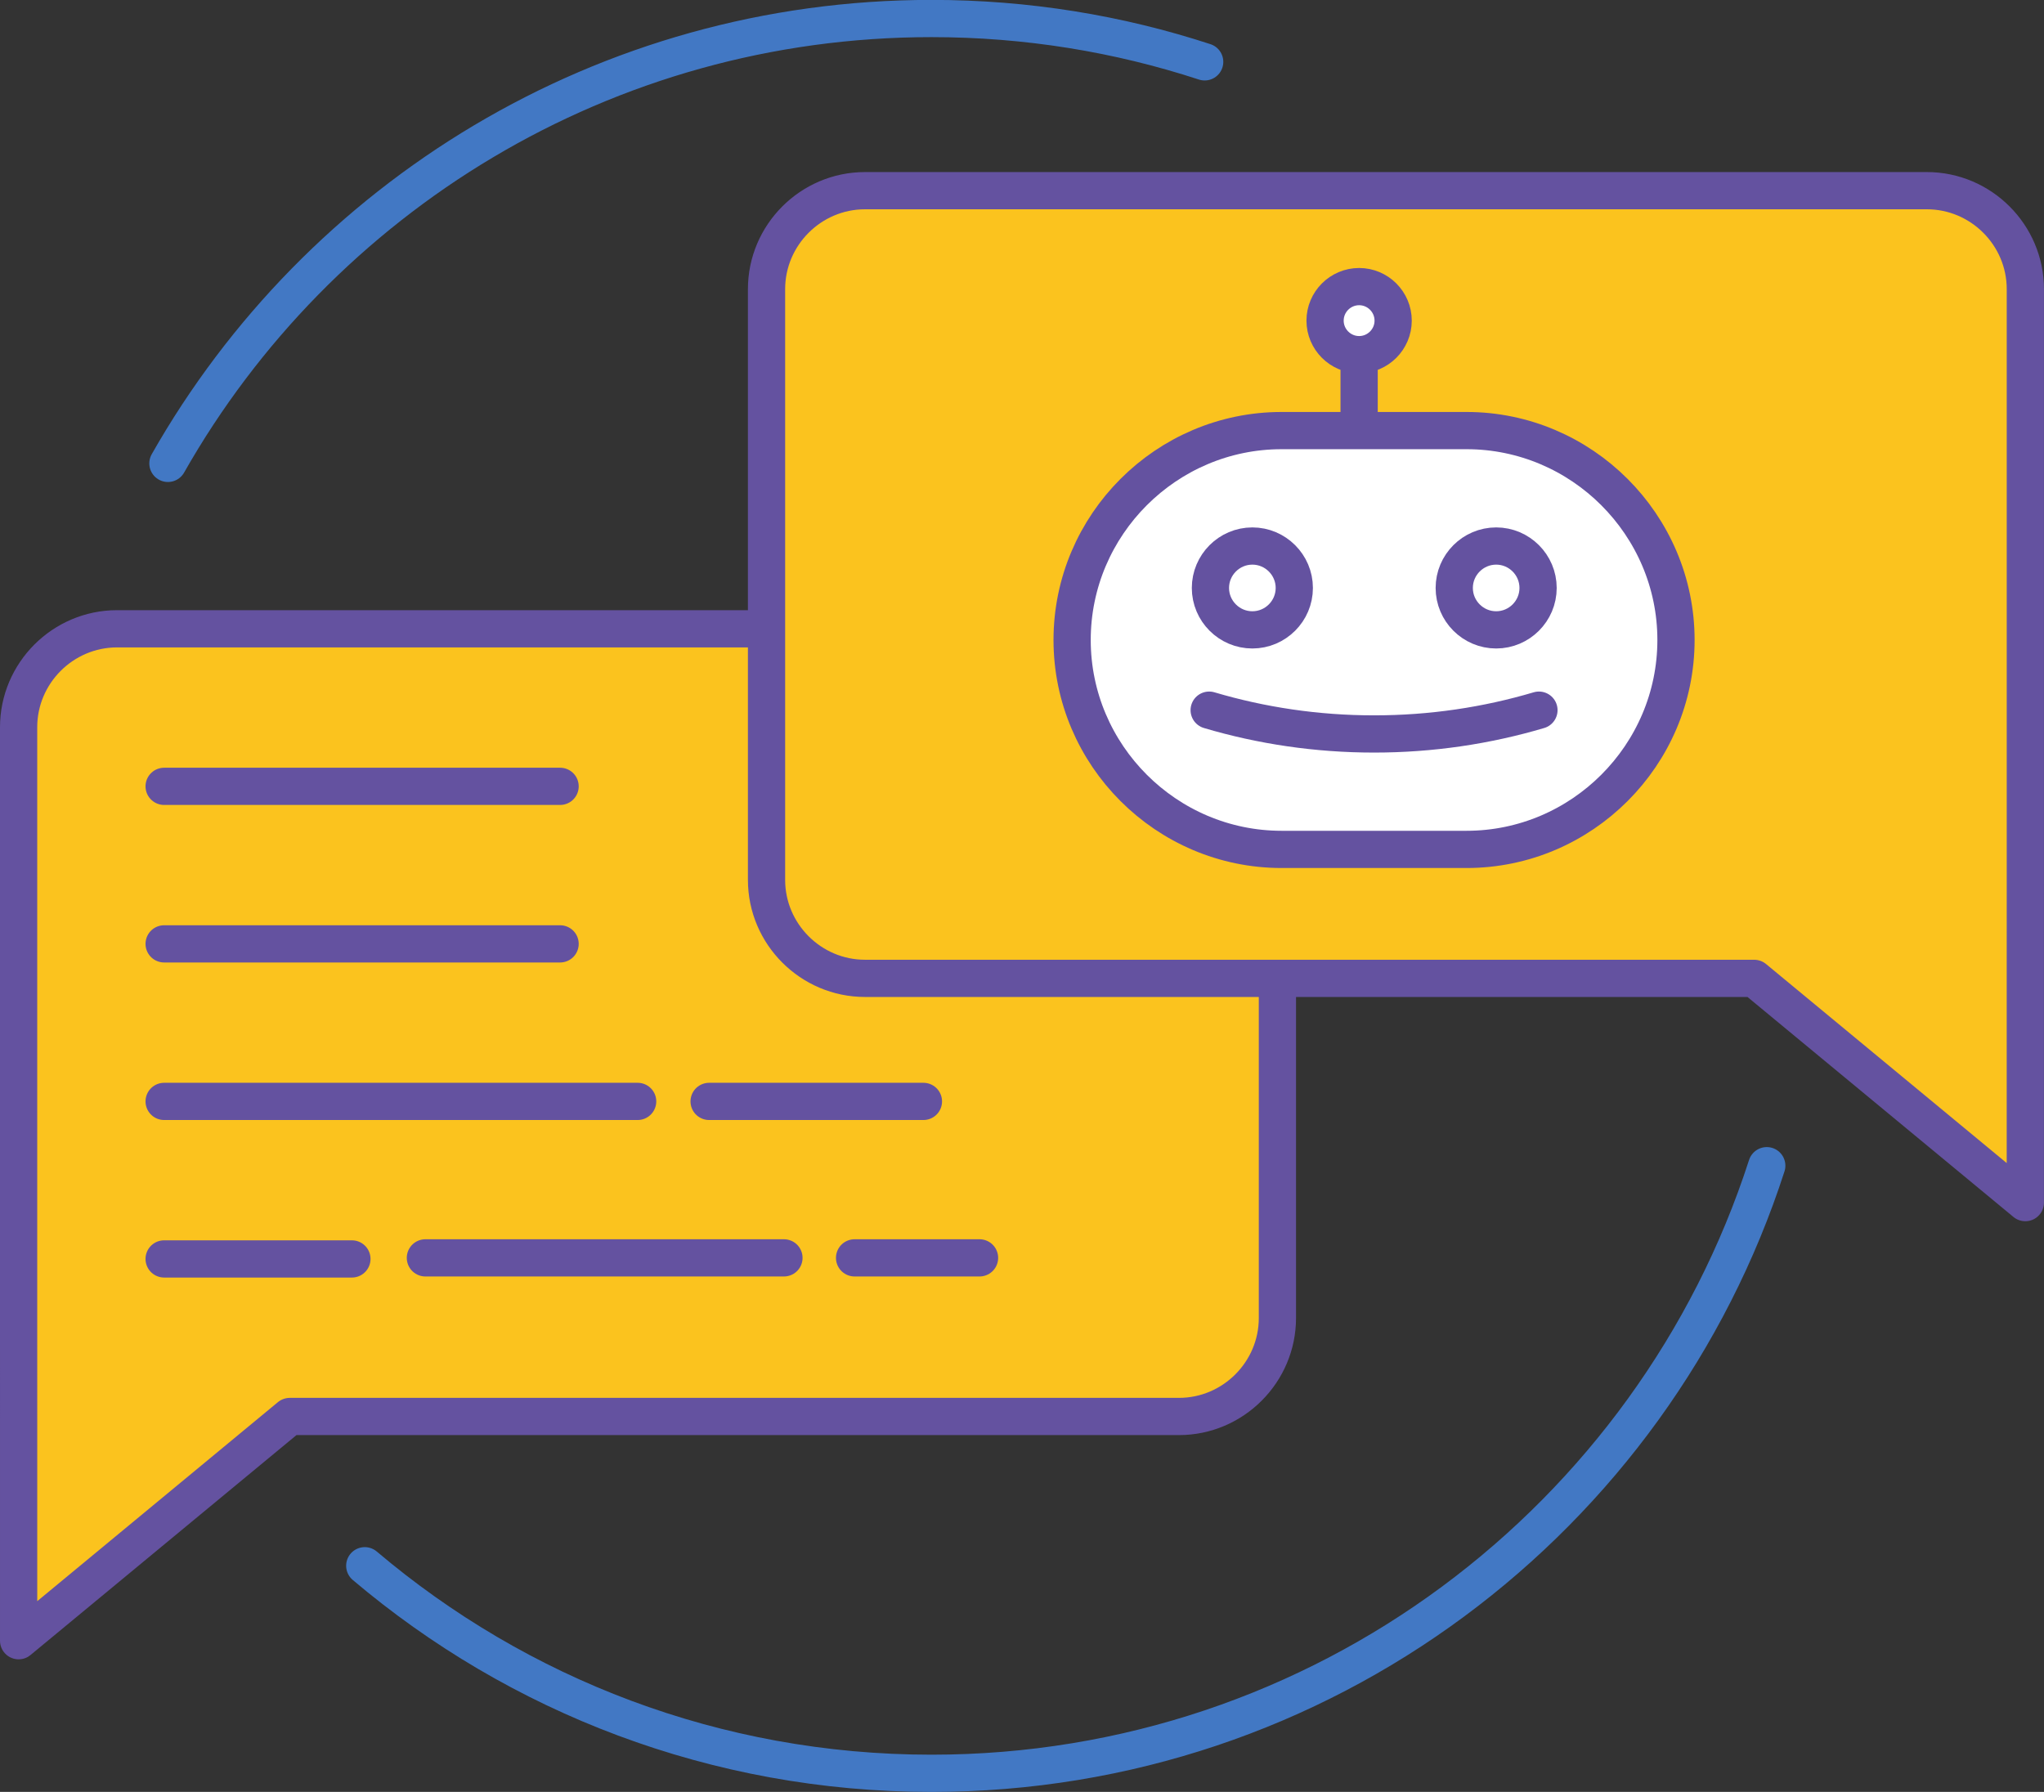 <?xml version="1.0" encoding="UTF-8" standalone="no"?>
<svg
   xmlns:dc="http://purl.org/dc/elements/1.1/"
   xmlns:cc="http://creativecommons.org/ns#"
   xmlns:rdf="http://www.w3.org/1999/02/22-rdf-syntax-ns#"
   xmlns:svg="http://www.w3.org/2000/svg"
   xmlns="http://www.w3.org/2000/svg"
   viewBox="0 0 116.737 102.35"
   height="102.35"
   width="116.737"
   xml:space="preserve"
   version="1.1"
   id="svg2"><rect x="0" y="0" width="116.737" height="102.35" fill="#333333" stroke="none"/><defs
     id="defs6"><clipPath
       id="clipPath18"
       clipPathUnits="userSpaceOnUse"><path
         id="path20"
         d="M 0,818.844 0,0 l 933.871,0 0,818.844 -933.871,0 z" /></clipPath></defs><g
     transform="matrix(1.25,0,0,-1.25,0,102.35)"
     id="g10"><g
       transform="scale(0.1,0.1)"
       id="g12"><g
         id="g14"><g
           clip-path="url(#clipPath18)"
           id="g16"><path
             id="path22"
             style="fill:none;stroke:#4278c4;stroke-width:17.008;stroke-linecap:round;stroke-linejoin:round;stroke-miterlimit:22.926;stroke-dasharray:none;stroke-opacity:1"
             d="M 807.23,286.148 C 755.227,125.047 604.027,8.504 425.613,8.504 326.898,8.504 236.512,44.176 166.656,103.348 M 76.719,607.059 C 145.621,728.445 276.059,810.34 425.613,810.34 c 43.571,0 85.524,-6.953 124.801,-19.805" /><path
             id="path24"
             style="fill:#fbc31e;fill-opacity:1;fill-rule:evenodd;stroke:none"
             d="m 53.496,531.48 485.16,0 c 24.746,0 44.989,-20.253 44.989,-44.992 l 0,-269.945 c 0,-24.738 -20.254,-44.992 -44.989,-44.992 l -406.258,0 L 8.508,69.09 l 0,101.816 -0.004,45.637 0,269.945 c 0,24.746 20.246,44.992 44.992,44.992" /><path
             id="path26"
             style="fill:none;stroke:#6452a0;stroke-width:17.008;stroke-linecap:round;stroke-linejoin:round;stroke-miterlimit:22.926;stroke-dasharray:none;stroke-opacity:1"
             d="m 53.496,531.48 485.16,0 c 24.746,0 44.989,-20.253 44.989,-44.992 l 0,-269.945 c 0,-24.738 -20.254,-44.992 -44.989,-44.992 l -406.258,0 L 8.508,69.09 l 0,101.816 -0.004,45.637 0,269.945 c 0,24.746 20.246,44.992 44.992,44.992 z" /><path
             id="path28"
             style="fill:#fbc31e;fill-opacity:1;fill-rule:evenodd;stroke:none"
             d="m 880.375,731.672 -485.156,0 c -24.746,0 -44.992,-20.254 -44.992,-44.988 l 0,-269.95 c 0,-24.734 20.253,-44.988 44.992,-44.988 l 406.258,0 123.886,-102.473 0,101.829 0.012,45.632 0,269.95 c 0,24.746 -20.254,44.988 -45,44.988" /><path
             id="path30"
             style="fill:none;stroke:#6452a0;stroke-width:17.008;stroke-linecap:round;stroke-linejoin:round;stroke-miterlimit:22.926;stroke-dasharray:none;stroke-opacity:1"
             d="m 880.375,731.672 -485.156,0 c -24.746,0 -44.992,-20.254 -44.992,-44.988 l 0,-269.95 c 0,-24.734 20.253,-44.988 44.992,-44.988 l 406.258,0 123.886,-102.473 0,101.829 0.012,45.632 0,269.95 c 0,24.746 -20.254,44.988 -45,44.988 z" /><path
             id="path32"
             style="fill:none;stroke:#6452a0;stroke-width:17.008;stroke-linecap:round;stroke-linejoin:round;stroke-miterlimit:22.926;stroke-dasharray:none;stroke-opacity:1"
             d="m 74.992,459.488 180.914,0" /><path
             id="path34"
             style="fill:none;stroke:#6452a0;stroke-width:17.008;stroke-linecap:round;stroke-linejoin:round;stroke-miterlimit:22.926;stroke-dasharray:none;stroke-opacity:1"
             d="m 74.992,387.508 180.914,0" /><path
             id="path36"
             style="fill:none;stroke:#6452a0;stroke-width:17.008;stroke-linecap:round;stroke-linejoin:round;stroke-miterlimit:22.926;stroke-dasharray:none;stroke-opacity:1"
             d="m 74.992,315.523 216.348,0" /><path
             id="path38"
             style="fill:none;stroke:#6452a0;stroke-width:17.008;stroke-linecap:round;stroke-linejoin:round;stroke-miterlimit:22.926;stroke-dasharray:none;stroke-opacity:1"
             d="m 323.992,315.523 97.918,0" /><path
             id="path40"
             style="fill:none;stroke:#6452a0;stroke-width:17.008;stroke-linecap:round;stroke-linejoin:round;stroke-miterlimit:22.926;stroke-dasharray:none;stroke-opacity:1"
             d="m 74.992,243.543 85.793,0" /><path
             id="path42"
             style="fill:none;stroke:#6452a0;stroke-width:17.008;stroke-linecap:round;stroke-linejoin:round;stroke-miterlimit:22.926;stroke-dasharray:none;stroke-opacity:1"
             d="m 194.359,244.031 163.825,0" /><path
             id="path44"
             style="fill:none;stroke:#6452a0;stroke-width:17.008;stroke-linecap:round;stroke-linejoin:round;stroke-miterlimit:22.926;stroke-dasharray:none;stroke-opacity:1"
             d="m 447.547,244.031 -57.094,0" /><path
             id="path46"
             style="fill:#ffffff;fill-opacity:1;fill-rule:evenodd;stroke:none"
             d="m 585.539,622.047 84.524,0 c 52.625,0 95.691,-43.055 95.691,-95.688 l 0,0 c 0,-52.625 -43.066,-95.687 -95.691,-95.687 l -84.524,0 c -52.637,0 -95.691,43.062 -95.691,95.687 l 0,0 c 0,52.633 43.054,95.688 95.691,95.688" /><path
             id="path48"
             style="fill:none;stroke:#6452a0;stroke-width:17.008;stroke-linecap:round;stroke-linejoin:round;stroke-miterlimit:22.926;stroke-dasharray:none;stroke-opacity:1"
             d="m 585.539,622.047 84.524,0 c 52.625,0 95.691,-43.055 95.691,-95.688 l 0,0 c 0,-52.625 -43.066,-95.687 -95.691,-95.687 l -84.524,0 c -52.637,0 -95.691,43.062 -95.691,95.687 l 0,0 c 0,52.633 43.054,95.688 95.691,95.688 z" /><path
             id="path50"
             style="fill:none;stroke:#6452a0;stroke-width:17.008;stroke-linecap:round;stroke-linejoin:round;stroke-miterlimit:22.926;stroke-dasharray:none;stroke-opacity:1"
             d="m 620.98,630.824 0,19.672" /><path
             id="path52"
             style="fill:#ffffff;fill-opacity:1;fill-rule:evenodd;stroke:none"
             d="m 572.199,530.984 c 10.547,0 19.16,8.61 19.16,19.157 0,10.55 -8.613,19.16 -19.16,19.16 -10.554,0 -19.16,-8.61 -19.16,-19.16 0,-10.547 8.606,-19.157 19.16,-19.157" /><path
             id="path54"
             style="fill:none;stroke:#6452a0;stroke-width:17.008;stroke-linecap:round;stroke-linejoin:round;stroke-miterlimit:22.926;stroke-dasharray:none;stroke-opacity:1"
             d="m 572.199,530.984 c 10.547,0 19.16,8.61 19.16,19.157 0,10.55 -8.613,19.16 -19.16,19.16 -10.554,0 -19.16,-8.61 -19.16,-19.16 0,-10.547 8.606,-19.157 19.16,-19.157 z" /><path
             id="path56"
             style="fill:#ffffff;fill-opacity:1;fill-rule:evenodd;stroke:none"
             d="m 683.598,530.984 c 10.547,0 19.148,8.61 19.148,19.157 0,10.55 -8.601,19.16 -19.148,19.16 -10.559,0 -19.16,-8.61 -19.16,-19.16 0,-10.547 8.601,-19.157 19.16,-19.157" /><path
             id="path58"
             style="fill:none;stroke:#6452a0;stroke-width:17.008;stroke-linecap:round;stroke-linejoin:round;stroke-miterlimit:22.926;stroke-dasharray:none;stroke-opacity:1"
             d="m 683.598,530.984 c 10.547,0 19.148,8.61 19.148,19.157 0,10.55 -8.601,19.16 -19.148,19.16 -10.559,0 -19.16,-8.61 -19.16,-19.16 0,-10.547 8.601,-19.157 19.16,-19.157 z" /><path
             id="path60"
             style="fill:none;stroke:#6452a0;stroke-width:17.008;stroke-linecap:round;stroke-linejoin:round;stroke-miterlimit:22.926;stroke-dasharray:none;stroke-opacity:1"
             d="m 703.137,494.301 c -23.875,-7.078 -49.16,-10.879 -75.34,-10.879 -26.172,0 -51.457,3.801 -75.332,10.879" /><path
             id="path62"
             style="fill:#ffffff;fill-opacity:1;fill-rule:evenodd;stroke:none"
             d="m 620.98,656.742 c 8.563,0 15.547,6.985 15.547,15.551 0,8.562 -6.984,15.547 -15.547,15.547 -8.566,0 -15.558,-6.985 -15.558,-15.547 0,-8.566 6.992,-15.551 15.558,-15.551" /><path
             id="path64"
             style="fill:none;stroke:#6452a0;stroke-width:17.008;stroke-linecap:round;stroke-linejoin:round;stroke-miterlimit:22.926;stroke-dasharray:none;stroke-opacity:1"
             d="m 620.98,656.742 c 8.563,0 15.547,6.985 15.547,15.551 0,8.562 -6.984,15.547 -15.547,15.547 -8.566,0 -15.558,-6.985 -15.558,-15.547 0,-8.566 6.992,-15.551 15.558,-15.551 z" /></g></g></g></g></svg>